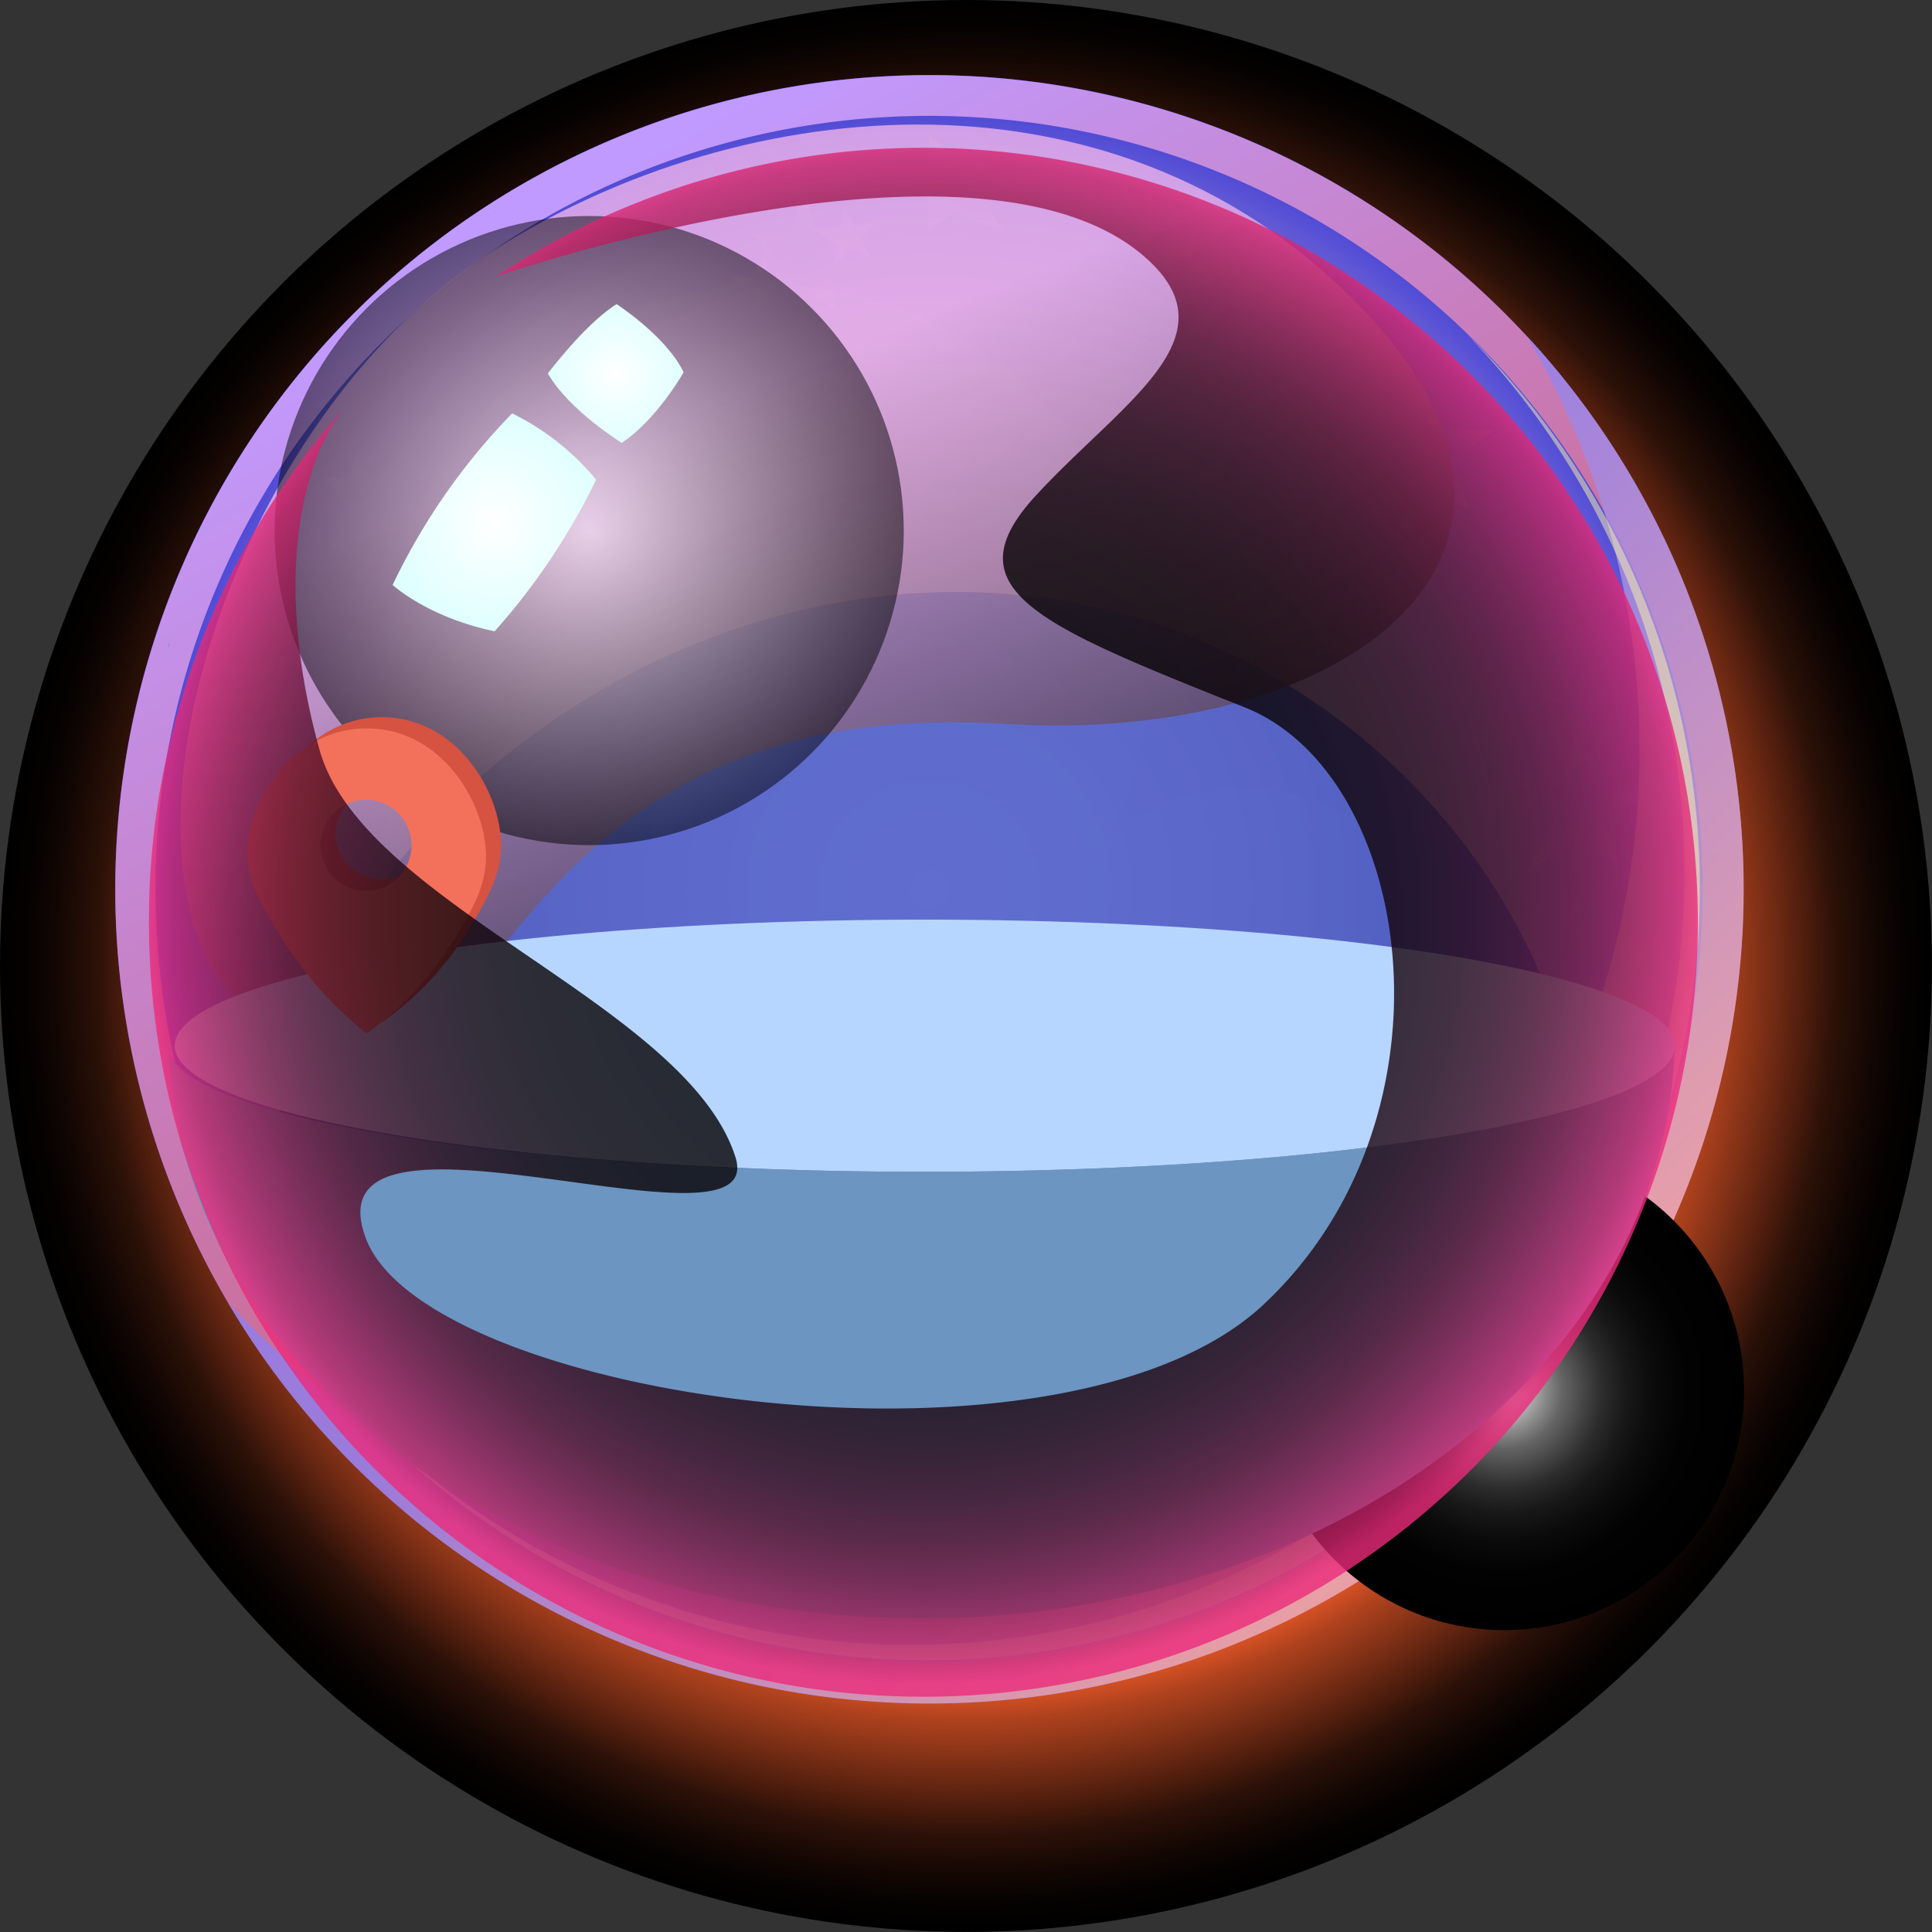 <svg xmlns="http://www.w3.org/2000/svg" xmlns:xlink="http://www.w3.org/1999/xlink" viewBox="0 0 205.63 205.63"><rect x="0" y="0" width="205.63" height="205.63" fill="#333333" stroke="none"/><defs><radialGradient id="a1c47593-8344-4ebe-a4fa-318b53ba17e4" cx="527.83" cy="950.78" r="102.81" gradientTransform="matrix(-1, 0, 0, 1, 630.64, -847.96)" gradientUnits="userSpaceOnUse"><stop offset="0.74" stop-color="#ee5a29"/><stop offset="0.74" stop-color="#ec5929"/><stop offset="0.78" stop-color="#af421e"/><stop offset="0.83" stop-color="#792e15"/><stop offset="0.87" stop-color="#4e1d0d"/><stop offset="0.9" stop-color="#2c1108"/><stop offset="0.94" stop-color="#140703"/><stop offset="0.97" stop-color="#050201"/><stop offset="1"/></radialGradient><radialGradient id="ec9ee997-05d8-4e28-bf83-138846960799" cx="-4032.42" cy="942.59" r="86.65" gradientTransform="matrix(-1, 0, 0, 1, -3933.51, -847.96)" gradientUnits="userSpaceOnUse"><stop offset="0" stop-color="#f7c6d0"/><stop offset="0.31" stop-color="#f5c4d1"/><stop offset="0.46" stop-color="#edbfd2"/><stop offset="0.58" stop-color="#e0b5d6"/><stop offset="0.67" stop-color="#cda7da"/><stop offset="0.76" stop-color="#b596e0"/><stop offset="0.84" stop-color="#9880e7"/><stop offset="0.92" stop-color="#7466f0"/><stop offset="0.98" stop-color="#4c49fa"/><stop offset="1" stop-color="#4241fc"/></radialGradient><radialGradient id="a406da31-0507-4f9d-8f9d-8152c5ddf075" cx="-3970.52" cy="982.05" r="4.17" gradientTransform="matrix(-1, 0, 0, 1, -3933.51, -847.96)" gradientUnits="userSpaceOnUse"><stop offset="0" stop-color="#8d80ef"/><stop offset="0.18" stop-color="#9282ef"/><stop offset="0.39" stop-color="#a08aee"/><stop offset="0.62" stop-color="#b796ed"/><stop offset="0.85" stop-color="#d7a6ec"/><stop offset="1" stop-color="#efb3eb"/></radialGradient><radialGradient id="b0cc8f68-c87a-44a7-bf44-0dce3a80e811" cx="-986.77" cy="5017.13" r="3.39" gradientTransform="matrix(0.73, 0.69, 0.69, -0.73, -2642.52, 4358.67)" xlink:href="#a406da31-0507-4f9d-8f9d-8152c5ddf075"/><radialGradient id="b9ba4ed9-0557-4173-9854-35e0de8d7154" cx="-4097.42" cy="923.29" r="1.93" xlink:href="#a406da31-0507-4f9d-8f9d-8152c5ddf075"/><radialGradient id="ff19aec4-e407-4150-b44c-5f82b53e3c00" cx="-3995.31" cy="1001.43" r="1.95" xlink:href="#a406da31-0507-4f9d-8f9d-8152c5ddf075"/><radialGradient id="b77e1c8f-be3b-48b4-a1c5-ed75164104da" cx="-4063.58" cy="881.49" r="4.28" xlink:href="#a406da31-0507-4f9d-8f9d-8152c5ddf075"/><radialGradient id="aff6c6c7-5af7-4e37-94f0-bbcd6245f567" cx="-4018.74" cy="874.82" r="5.86" xlink:href="#a406da31-0507-4f9d-8f9d-8152c5ddf075"/><radialGradient id="a6a5f157-8ca0-4433-8ce0-39d480de2fcf" cx="-4014.63" cy="1009.79" r="5.4" xlink:href="#a406da31-0507-4f9d-8f9d-8152c5ddf075"/><radialGradient id="a394a0dc-7e1c-43af-8a47-6b8286b83967" cx="-4102.11" cy="933.5" r="7.33" xlink:href="#a406da31-0507-4f9d-8f9d-8152c5ddf075"/><radialGradient id="fb29ab5f-4b70-4b5c-8898-48de707b97ac" cx="-3970.52" cy="956.49" r="8.33" xlink:href="#a406da31-0507-4f9d-8f9d-8152c5ddf075"/><radialGradient id="bf277fa4-2d7e-4f8d-abae-1f9f1849d6f1" cx="-4076.71" cy="990.52" r="5.02" xlink:href="#a406da31-0507-4f9d-8f9d-8152c5ddf075"/><radialGradient id="a4bd4017-9afa-4620-b509-b1551a916b95" cx="-4065.94" cy="896.32" r="4.51" xlink:href="#a406da31-0507-4f9d-8f9d-8152c5ddf075"/><radialGradient id="b78e8874-e55d-4e3e-926a-eebe7f8e441c" cx="-3972.2" cy="900.69" r="4.16" xlink:href="#a406da31-0507-4f9d-8f9d-8152c5ddf075"/><radialGradient id="ea12c803-1d76-40cd-a80f-fd2399305c71" cx="-4091.49" cy="975.43" r="8.33" xlink:href="#a406da31-0507-4f9d-8f9d-8152c5ddf075"/><radialGradient id="aa4301e7-c91a-464c-90b3-5728939bedb0" cx="1829.24" cy="-200.78" r="3.39" gradientTransform="matrix(0.69, -0.73, -0.73, -0.69, -1311.16, 1217.64)" xlink:href="#a406da31-0507-4f9d-8f9d-8152c5ddf075"/><radialGradient id="fa448e1b-8406-4549-9595-3deee10484d9" cx="2747.95" cy="6210.68" r="6.54" gradientTransform="matrix(0.96, 0.28, 0.28, -0.96, -4337.4, 5277.11)" xlink:href="#a406da31-0507-4f9d-8f9d-8152c5ddf075"/><radialGradient id="b298acaf-1df1-48f6-bd96-87ca8aeada9d" cx="-4051.93" cy="998.92" r="6.81" xlink:href="#a406da31-0507-4f9d-8f9d-8152c5ddf075"/><radialGradient id="f0c28fb5-a884-43cd-967d-bf8e5dc3f888" cx="-4061.3" cy="872.67" r="4.28" xlink:href="#a406da31-0507-4f9d-8f9d-8152c5ddf075"/><radialGradient id="ad50caa7-da3f-4dbf-b975-14d6aa6f526a" cx="-2350.28" cy="6662.29" r="5.86" gradientTransform="matrix(0.04, 1, 1, -0.04, -6462.46, 2634.5)" xlink:href="#a406da31-0507-4f9d-8f9d-8152c5ddf075"/><radialGradient id="fc73e9d7-9d93-42b7-9419-4c63914ee741" cx="-4049.13" cy="1009.68" r="3.69" xlink:href="#a406da31-0507-4f9d-8f9d-8152c5ddf075"/><radialGradient id="aaf1c3ce-2eb9-42df-8899-f94bf2e48001" cx="-4102.11" cy="950.84" r="7.33" xlink:href="#a406da31-0507-4f9d-8f9d-8152c5ddf075"/><radialGradient id="a156ba97-f12e-4301-b3cd-8ee4ff6547cb" cx="-3965.81" cy="964.09" r="7.83" xlink:href="#a406da31-0507-4f9d-8f9d-8152c5ddf075"/><radialGradient id="f26eb828-8b17-4c0d-9233-02180a6d1846" cx="-4074.85" cy="979.09" r="5.42" xlink:href="#a406da31-0507-4f9d-8f9d-8152c5ddf075"/><radialGradient id="b8e9b3da-53af-4c9b-b26a-1f190df1fe03" cx="-4084.5" cy="895.1" r="7.83" xlink:href="#a406da31-0507-4f9d-8f9d-8152c5ddf075"/><radialGradient id="bc45db63-6808-49f7-a0d2-98fb70ff3203" cx="-3978.14" cy="992.77" r="6.13" xlink:href="#a406da31-0507-4f9d-8f9d-8152c5ddf075"/><radialGradient id="b6190bcc-10e7-49ed-8be4-75ff75807599" cx="-4015.28" cy="918.94" r="40.62" gradientTransform="matrix(-1, 0, 0, 1, -3933.51, -847.96)" gradientUnits="userSpaceOnUse"><stop offset="0" stop-color="#fff"/><stop offset="0.86" stop-color="#fff"/><stop offset="1" stop-color="#fff"/></radialGradient><radialGradient id="f5b7223b-68bc-49d2-87a4-570728aa00d7" cx="-4006.27" cy="970.08" r="18.85" gradientTransform="matrix(-0.97, -0.24, -0.24, 0.97, -3590.99, -1766.84)" xlink:href="#b6190bcc-10e7-49ed-8be4-75ff75807599"/><radialGradient id="b9624f49-905a-4d4e-b67c-cc0ced38f091" cx="-4017.44" cy="995.94" r="22.9" gradientTransform="matrix(-0.98, -0.2, -0.2, 0.98, -3657.58, -1622)" xlink:href="#b6190bcc-10e7-49ed-8be4-75ff75807599"/><radialGradient id="b7085c93-fa9c-47c9-a567-a1e26aaed5c9" cx="-4065.94" cy="954.22" r="22.4" xlink:href="#b6190bcc-10e7-49ed-8be4-75ff75807599"/><linearGradient id="ee057e20-704e-4a3b-bd3e-be0f68da7267" x1="-4030.79" y1="963.98" x2="-4036.47" y2="996.16" gradientTransform="matrix(-1, 0, 0, 1, -3933.51, -847.96)" gradientUnits="userSpaceOnUse"><stop offset="0" stop-color="#244bbc"/><stop offset="1" stop-color="#81b6ff"/></linearGradient><radialGradient id="b75bd1b3-2ae1-4c78-9d69-dd2daa6b8370" cx="-4032.42" cy="942.59" r="82.37" gradientTransform="matrix(-1, 0, 0, 1, -3933.51, -847.96)" gradientUnits="userSpaceOnUse"><stop offset="0" stop-color="#8d80ef"/><stop offset="0.19" stop-color="#887cea"/><stop offset="0.4" stop-color="#7b71dc"/><stop offset="0.63" stop-color="#645ec5"/><stop offset="0.86" stop-color="#4443a5"/><stop offset="1" stop-color="#2e318f"/></radialGradient><linearGradient id="e33410a3-2e27-4827-bfec-45f75e2c2456" x1="-4076.45" y1="1020.99" x2="-3991.59" y2="869.86" gradientTransform="matrix(-1, 0, 0, 1, -3933.51, -847.96)" gradientUnits="userSpaceOnUse"><stop offset="0" stop-color="#d34c47"/><stop offset="0.22" stop-color="#cf5b6b"/><stop offset="0.71" stop-color="#c782c7"/><stop offset="1" stop-color="#c19aff"/></linearGradient><linearGradient id="ba61c049-a552-4b4d-8ddd-1bd087a44727" x1="-4090.88" y1="1001.52" x2="-4033.54" y2="943.75" gradientTransform="matrix(-1, 0, 0, 1, -3933.51, -847.96)" gradientUnits="userSpaceOnUse"><stop offset="0" stop-color="#eeb3bb"/><stop offset="1" stop-color="#8d80ef"/></linearGradient><linearGradient id="f50939a6-1f56-41a6-a345-464c15c01b39" x1="-4114.79" y1="954.22" x2="-3973.15" y2="954.22" gradientTransform="matrix(-1, 0, 0, 1, -3933.51, -847.96)" gradientUnits="userSpaceOnUse"><stop offset="0" stop-color="#fff6a2"/><stop offset="0.42" stop-color="#fffac6"/><stop offset="1" stop-color="#fff"/></linearGradient><linearGradient id="b6e04496-3b2a-436c-96d8-4036b2900f9b" x1="-4000.57" y1="875.36" x2="-4032.14" y2="955.72" gradientTransform="matrix(-1, 0, 0, 1, -3935.4, -828.9)" gradientUnits="userSpaceOnUse"><stop offset="0" stop-color="#efb3eb"/><stop offset="1"/></linearGradient><radialGradient id="bcf14893-0836-4f6c-af57-7d720567a227" cx="-3996.22" cy="904.43" r="33.48" gradientTransform="matrix(-1, 0, 0, 1, -3933.51, -847.96)" gradientUnits="userSpaceOnUse"><stop offset="0" stop-color="#fff"/><stop offset="0.42" stop-color="#8d8d8d"/><stop offset="0.82" stop-color="#282828"/><stop offset="1"/></radialGradient><radialGradient id="b106905a-c4fd-4cf3-b062-863f30cbe2e0" cx="-3999.04" cy="887.71" r="7.31" gradientTransform="matrix(-1, 0, 0, 1, -3933.51, -847.96)" gradientUnits="userSpaceOnUse"><stop offset="0" stop-color="#fff"/><stop offset="1" stop-color="#e0ffff"/></radialGradient><radialGradient id="b8839051-35f2-4583-9e54-7e00a71bedd7" cx="-3986.13" cy="903.55" r="11.22" xlink:href="#b106905a-c4fd-4cf3-b062-863f30cbe2e0"/><radialGradient id="f138e86c-210e-43ab-8596-dfbba9c5a3c8" cx="-4093.62" cy="995.94" r="25.52" gradientTransform="matrix(-1, 0, 0, 1, -3933.51, -847.96)" gradientUnits="userSpaceOnUse"><stop offset="0" stop-color="#fff"/><stop offset="0.03" stop-color="#e6e6e6"/><stop offset="0.1" stop-color="#b6b6b6"/><stop offset="0.17" stop-color="#8b8b8b"/><stop offset="0.24" stop-color="#656565"/><stop offset="0.33" stop-color="#464646"/><stop offset="0.41" stop-color="#2c2c2c"/><stop offset="0.51" stop-color="#181818"/><stop offset="0.62" stop-color="#0b0b0b"/><stop offset="0.76" stop-color="#020202"/><stop offset="1"/></radialGradient><radialGradient id="eddae252-f3ca-4f0a-9c82-59ac3170bb5d" cx="-4031.73" cy="944.77" r="82.37" gradientTransform="matrix(-1, 0, 0, 1, -3933.51, -847.96)" gradientUnits="userSpaceOnUse"><stop offset="0"/><stop offset="0.38" stop-color="#020001"/><stop offset="0.52" stop-color="#090205"/><stop offset="0.61" stop-color="#14040b"/><stop offset="0.69" stop-color="#250714"/><stop offset="0.76" stop-color="#3b0b1f"/><stop offset="0.82" stop-color="#570f2d"/><stop offset="0.87" stop-color="#77153e"/><stop offset="0.92" stop-color="#9d1c52"/><stop offset="0.97" stop-color="#c62368"/><stop offset="1" stop-color="#eb2a7b"/></radialGradient></defs><title>资源 22</title><g style="isolation:isolate"><g id="fb74d874-0030-449c-a71d-2f07220de58c" data-name="图层 2"><g id="bc0dfeeb-7037-4078-82e4-20a23cbf202e" data-name="图层 1"><circle cx="102.81" cy="102.81" r="102.81" fill="url(#a1c47593-8344-4ebe-a4fa-318b53ba17e4)" style="mix-blend-mode:screen"/><circle cx="98.91" cy="94.63" r="86.65" fill="url(#ec9ee997-05d8-4e28-bf83-138846960799)"/><g style="mix-blend-mode:screen"><polygon points="37.9 132.86 37.12 129.79 36.26 132.86 32.98 132.86 35.61 134.61 34.51 137.39 36.87 135.83 39.65 138.39 38.79 134.61 41.04 132.93 37.9 132.86" opacity="0.3" fill="url(#a406da31-0507-4f9d-8f9d-8152c5ddf075)" style="mix-blend-mode:screen"/><polygon points="79.44 31.11 78.19 33.37 80.41 32.03 82.35 33.86 81.77 31.35 83.98 30.32 81.71 29.93 81.49 26.86 79.89 29.57 77.62 29.32 79.44 31.11" opacity="0.3" fill="url(#b0cc8f68-c87a-44a7-bf44-0dce3a80e811)" style="mix-blend-mode:screen"/><polygon points="164.78 74.47 164.25 73.51 163.81 74.47 161.88 74.47 163.43 75.51 162.78 77.15 164.17 76.22 165.37 76.63 164.99 75.33 165.94 74.5 164.78 74.47" opacity="0.3" fill="url(#b9ba4ed9-0557-4173-9854-35e0de8d7154)" style="mix-blend-mode:screen"/><polygon points="62.5 152.45 62.24 151.42 61.39 152.45 59.96 152.45 60.95 153.64 60.21 155.52 61.8 154.46 63.49 155.33 63.11 153.64 63.65 152.48 62.5 152.45" opacity="0.3" fill="url(#ff19aec4-e407-4150-b44c-5f82b53e3c00)" style="mix-blend-mode:screen"/><polygon points="130.99 32.27 130.18 29.12 129.31 32.27 125.94 32.27 128.63 34.06 127.51 36.92 129.93 35.32 132.78 37.94 131.91 34.07 134.21 32.34 130.99 32.27" opacity="0.3" fill="url(#b77e1c8f-be3b-48b4-a1c5-ed75164104da)" style="mix-blend-mode:screen"/><polygon points="86.92 25.11 85.74 20.54 83.95 25.05 80.2 24.95 82.07 27.62 79.88 33.18 84.59 30.06 88.91 33.08 88.44 27.62 90.58 25.48 86.92 25.11" opacity="0.3" fill="url(#aff6c6c7-5af7-4e37-94f0-bbcd6245f567)" style="mix-blend-mode:screen"/><polygon points="82.76 159.45 81.94 156.27 80.56 159.98 75.89 160.76 79.73 163.32 78.13 167.39 81.58 165.1 85.21 166.93 84.1 162.23 86.35 159.59 82.76 159.45" opacity="0.3" fill="url(#a6a5f157-8ca0-4433-8ce0-39d480de2fcf)" style="mix-blend-mode:screen"/><polygon points="169.37 84.07 167.8 77.94 166.09 84.07 161.55 83.16 164.78 87.57 162.6 93.14 167.59 88.75 172.13 91.85 171.16 87.58 175.65 84.21 169.37 84.07" opacity="0.3" fill="url(#a394a0dc-7e1c-43af-8a47-6b8286b83967)" style="mix-blend-mode:screen"/><polygon points="38.79 106.07 37.22 99.93 35.51 106.07 28.95 106.07 34.2 109.57 32.02 115.13 36.72 112.01 42.29 117.12 40.58 109.57 45.07 106.21 38.79 106.07" opacity="0.3" fill="url(#fb29ab5f-4b70-4b5c-8898-48de707b97ac)" style="mix-blend-mode:screen"/><polygon points="145.07 140.91 144.33 137.64 143.41 140.94 138.08 140.94 142.35 143.79 141.82 147.49 144.49 144.88 147.79 146.62 146.47 142.98 148.32 140.27 145.07 140.91" opacity="0.3" fill="url(#bf277fa4-2d7e-4f8d-abae-1f9f1849d6f1)" style="mix-blend-mode:screen"/><polygon points="133.46 47.51 132.55 43.98 131.57 47.51 127.79 47.51 130.82 49.53 129.56 52.73 132.27 50.93 135.53 52.47 134.48 49.53 137.07 47.59 133.46 47.51" opacity="0.3" fill="url(#a4bd4017-9afa-4620-b509-b1551a916b95)" style="mix-blend-mode:screen"/><polygon points="39.38 50.84 37.93 48.45 37.25 50.82 34.66 50.82 36.62 53.78 35.32 56.78 38.37 54.07 42 57.01 40.4 53.24 42.72 50.92 39.38 50.84" opacity="0.3" fill="url(#b78e8874-e55d-4e3e-926a-eebe7f8e441c)" style="mix-blend-mode:screen"/></g><polygon points="159.76 125.01 158.19 118.88 156.48 125.01 149.92 125.01 155.17 128.51 152.98 134.08 157.69 130.95 163.25 136.06 161.54 128.51 166.03 125.15 159.76 125.01" opacity="0.3" fill="url(#ea12c803-1d76-40cd-a80f-fd2399305c71)" style="mix-blend-mode:screen"/><polygon points="90.67 26.45 92.92 27.7 91.58 25.48 93.42 23.54 90.91 24.11 89.88 21.91 89.48 24.18 86.42 24.4 89.13 26 88.87 28.27 90.67 26.45" opacity="0.3" fill="url(#aa4301e7-c91a-464c-90b3-5728939bedb0)" style="mix-blend-mode:screen"/><polygon points="28.37 79.91 29.17 83.55 31.52 80.83 37.82 82.66 33.75 77.83 37.41 73.09 32.01 74.78 28.49 72.32 28.5 76.93 24.63 78.73 28.37 79.91" opacity="0.3" fill="url(#fa448e1b-8406-4549-9595-3deee10484d9)" style="mix-blend-mode:screen"/><polygon points="119.56 149.09 118.19 143.76 116.28 149.09 112.03 149.09 114.97 152.59 112.78 158.16 117.49 155.03 122.47 157.59 121.34 152.59 124.82 149.21 119.56 149.09" opacity="0.3" fill="url(#b298acaf-1df1-48f6-bd96-87ca8aeada9d)" style="mix-blend-mode:screen"/><polygon points="128.71 23.45 127.9 20.3 127.02 23.45 123.66 23.45 126.35 25.24 125.23 28.1 127.65 26.5 130.5 29.12 129.62 25.24 131.93 23.52 128.71 23.45" opacity="0.3" fill="url(#f0c28fb5-a884-43cd-967d-bf8e5dc3f888)" style="mix-blend-mode:screen"/><polygon points="98.67 18 94.14 19.35 98.73 20.96 98.77 24.71 101.37 22.74 107.01 24.7 103.7 20.12 106.55 15.69 101.11 16.37 98.89 14.32 98.67 18" opacity="0.3" fill="url(#ad50caa7-da3f-4dbf-b975-14d6aa6f526a)" style="mix-blend-mode:screen"/><polygon points="116.74 160.09 116.18 157.92 115.24 160.46 112.05 160.99 114.67 162.74 113.58 165.52 115.94 163.96 118.42 165.21 117.66 162 119.2 160.19 116.74 160.09" opacity="0.3" fill="url(#fc73e9d7-9d93-42b7-9419-4c63914ee741)" style="mix-blend-mode:screen"/><polygon points="169.37 101.41 167.8 95.28 166.09 101.41 161.55 100.5 164.78 104.91 162.6 110.48 167.59 106.1 172.13 109.19 171.16 104.92 175.65 101.55 169.37 101.41" opacity="0.3" fill="url(#aaf1c3ce-2eb9-42df-8899-f94bf2e48001)" style="mix-blend-mode:screen"/><polygon points="34.09 114.66 32.52 108.53 30.81 114.66 24.25 114.66 29.5 118.16 27.31 123.73 32.02 120.6 36.14 123.21 35.87 118.17 40.36 114.8 34.09 114.66" opacity="0.3" fill="url(#a156ba97-f12e-4301-b3cd-8ee4ff6547cb)" style="mix-blend-mode:screen"/><polygon points="142.04 129.1 141.14 125.08 140.01 129.13 136.65 129.79 138.7 132.63 138.04 137.18 141.33 133.98 145.39 136.12 143.76 131.64 146.04 128.31 142.04 129.1" opacity="0.3" fill="url(#f26eb828-8b17-4c0d-9233-02180a6d1846)" style="mix-blend-mode:screen"/><polygon points="152.78 45.67 151.21 39.54 149.5 45.67 142.94 45.67 148.19 49.18 146 54.74 150.71 51.62 156.38 54.3 154.56 49.18 159.05 45.82 152.78 45.67" opacity="0.3" fill="url(#b8e9b3da-53af-4c9b-b26a-1f190df1fe03)" style="mix-blend-mode:screen"/><polygon points="45.65 142.03 43.51 138.5 42.51 142 38.69 142 41.58 146.35 39.66 150.78 44.15 146.78 49.5 151.12 47.15 145.56 50.57 142.14 45.65 142.03" opacity="0.3" fill="url(#bc45db63-6808-49f7-a0d2-98fb70ff3203)" style="mix-blend-mode:screen"/><circle cx="81.77" cy="70.98" r="40.62" opacity="0.1" fill="url(#b6190bcc-10e7-49ed-8be4-75ff75807599)" style="mix-blend-mode:screen"/><circle cx="72.76" cy="122.12" r="18.85" transform="translate(-26.79 20.64) rotate(-13.66)" opacity="0.3" fill="url(#f5b7223b-68bc-49d2-87a4-570728aa00d7)" style="mix-blend-mode:overlay"/><circle cx="83.93" cy="147.98" r="22.9" transform="translate(-27.58 19.5) rotate(-11.39)" opacity="0.1" fill="url(#b9624f49-905a-4d4e-b67c-cc0ced38f091)" style="mix-blend-mode:screen"/><circle cx="132.43" cy="106.26" r="22.4" opacity="0.1" fill="url(#b7085c93-fa9c-47c9-a567-a1e26aaed5c9)" style="mix-blend-mode:screen"/><path d="M29.23,125.58c0,30.76,31.2,55.69,69.69,55.69s69.68-24.93,69.68-55.69S140.25,63,101.76,63,29.23,94.82,29.23,125.58Z" opacity="0.8" fill="url(#ee057e20-704e-4a3b-bd3e-be0f68da7267)" style="mix-blend-mode:overlay"/><path d="M16.55,94.63a82.52,82.52,0,1,0,22-56l-.33.36c-.23.24-.45.49-.67.74A82.06,82.06,0,0,0,16.55,94.63Z" opacity="0.3" fill="url(#b75bd1b3-2ae1-4c78-9d69-dd2daa6b8370)" style="mix-blend-mode:screen"/><path d="M12.27,94.63A86.65,86.65,0,1,0,98.92,8,86.64,86.64,0,0,0,12.27,94.63Zm4.28,0a82.06,82.06,0,0,1,21-54.92c.22-.25.44-.5.67-.74l.33-.36A83,83,0,0,1,53.46,26,82.34,82.34,0,1,1,16.55,94.63Z" fill="url(#e33410a3-2e27-4827-bfec-45f75e2c2456)"/><path d="M24.25,138.62A86.66,86.66,0,1,0,162.52,35.78,86.66,86.66,0,0,1,24.25,138.62Z" opacity="0.8" fill="url(#ba61c049-a552-4b4d-8ddd-1bd087a44727)" style="mix-blend-mode:lighten"/><path d="M39.64,151.78A82.28,82.28,0,1,0,156,35.44,82.28,82.28,0,0,1,39.64,151.78Z" opacity="0.5" fill="url(#f50939a6-1f56-41a6-a345-464c15c01b39)" style="mix-blend-mode:screen"/><path d="M51.5,27.32c25.72-17,66.22-22.14,92.88,4.91,26.13,26.51-.85,47.07-37.44,44.82C76.15,75.16,62.77,89,52.85,101.55s-31.1,14.06-33.42-9.25C17.32,71.1,30.81,41,51.5,27.32Z" opacity="0.8" fill="url(#b6e04496-3b2a-436c-96d8-4036b2900f9b)" style="mix-blend-mode:screen"/><circle cx="62.71" cy="56.47" r="33.48" opacity="0.5" fill="url(#bcf14893-0836-4f6c-af57-7d720567a227)" style="mix-blend-mode:screen"/><path d="M65.63,32.37s5.28,3.42,7.13,7.25c0,0-2.8,5-6.59,7.52,0,0-5.6-3.46-7.86-7.39C58.31,39.75,62.33,34.4,65.63,32.37Z" fill="url(#b106905a-c4fd-4cf3-b062-863f30cbe2e0)"/><path d="M63.45,51.06A27.06,27.06,0,0,0,54.51,44,68.11,68.11,0,0,0,41.79,62.26s3.72,3.44,10.86,4.93A70.89,70.89,0,0,0,63.45,51.06Z" fill="url(#b8839051-35f2-4583-9e54-7e00a71bedd7)"/><circle cx="160.11" cy="147.98" r="25.52" fill="url(#f138e86c-210e-43ab-8596-dfbba9c5a3c8)" style="mix-blend-mode:screen"/><ellipse cx="98.43" cy="111.3" rx="79.83" ry="13.42" fill="#b7d6ff"/><path d="M98.09,124.72c-43.53,0-78.95-5.81-80.14-13,1.19,33.59,36.61,60.53,80.14,60.53s78.94-26.94,80.14-60.53C177,118.91,141.61,124.72,98.09,124.72Z" fill="#6c95c1"/><path d="M17.91,68.63A2.58,2.58,0,0,0,18,69c0-.21,0-.42,0-.63A2.11,2.11,0,0,0,17.91,68.63Z" fill="#6c95c1"/><path d="M178.24,68.38c0,.21,0,.42,0,.63a2.53,2.53,0,0,0,0-.38A2.11,2.11,0,0,0,178.24,68.38Z" fill="#6c95c1"/><path d="M53.32,89.58c-.18-5.48-4.7-13.06-12.4-13.24-7.94-.2-13,7.6-13,13.24,0,2.87,1.21,5,3.26,8.41a40.55,40.55,0,0,0,9.46,10.83,33.65,33.65,0,0,0,9.25-9.88C51.81,95.73,53.44,93.06,53.32,89.58Zm-12.76,4a4.84,4.84,0,1,1,4.84-4.83A4.83,4.83,0,0,1,40.56,93.62Z" fill="#d65241"/><path d="M51.72,90.77c-.19-5.48-4.7-13.06-12.41-13.24-7.94-.2-13,7.6-13,13.24,0,2.87,1.22,5,3.26,8.41A40.72,40.72,0,0,0,39,110a33.91,33.91,0,0,0,9.25-9.88C50.21,96.92,51.84,94.25,51.72,90.77ZM39,94.81A4.84,4.84,0,1,1,43.8,90,4.84,4.84,0,0,1,39,94.81Z" fill="#f3715b"/><path d="M15.85,98.1A82.43,82.43,0,1,0,52.76,29.44h0s51.44-17.78,69.19-2c9.51,8.44-2.48,15.32-11.67,25.27s0,13.75,22.19,22.57c18.06,7.18,23.36,43.61,2,63.58s-89.29,10-95.56-7.13,43,3,39.37-8.56C73.11,106.88,38.59,96.32,34,79.78c-5-18.12-1.88-31,2.85-36.6A82.06,82.06,0,0,0,15.85,98.1Z" opacity="0.8" fill="url(#eddae252-f3ca-4f0a-9c82-59ac3170bb5d)" style="mix-blend-mode:screen"/></g></g></g></svg>